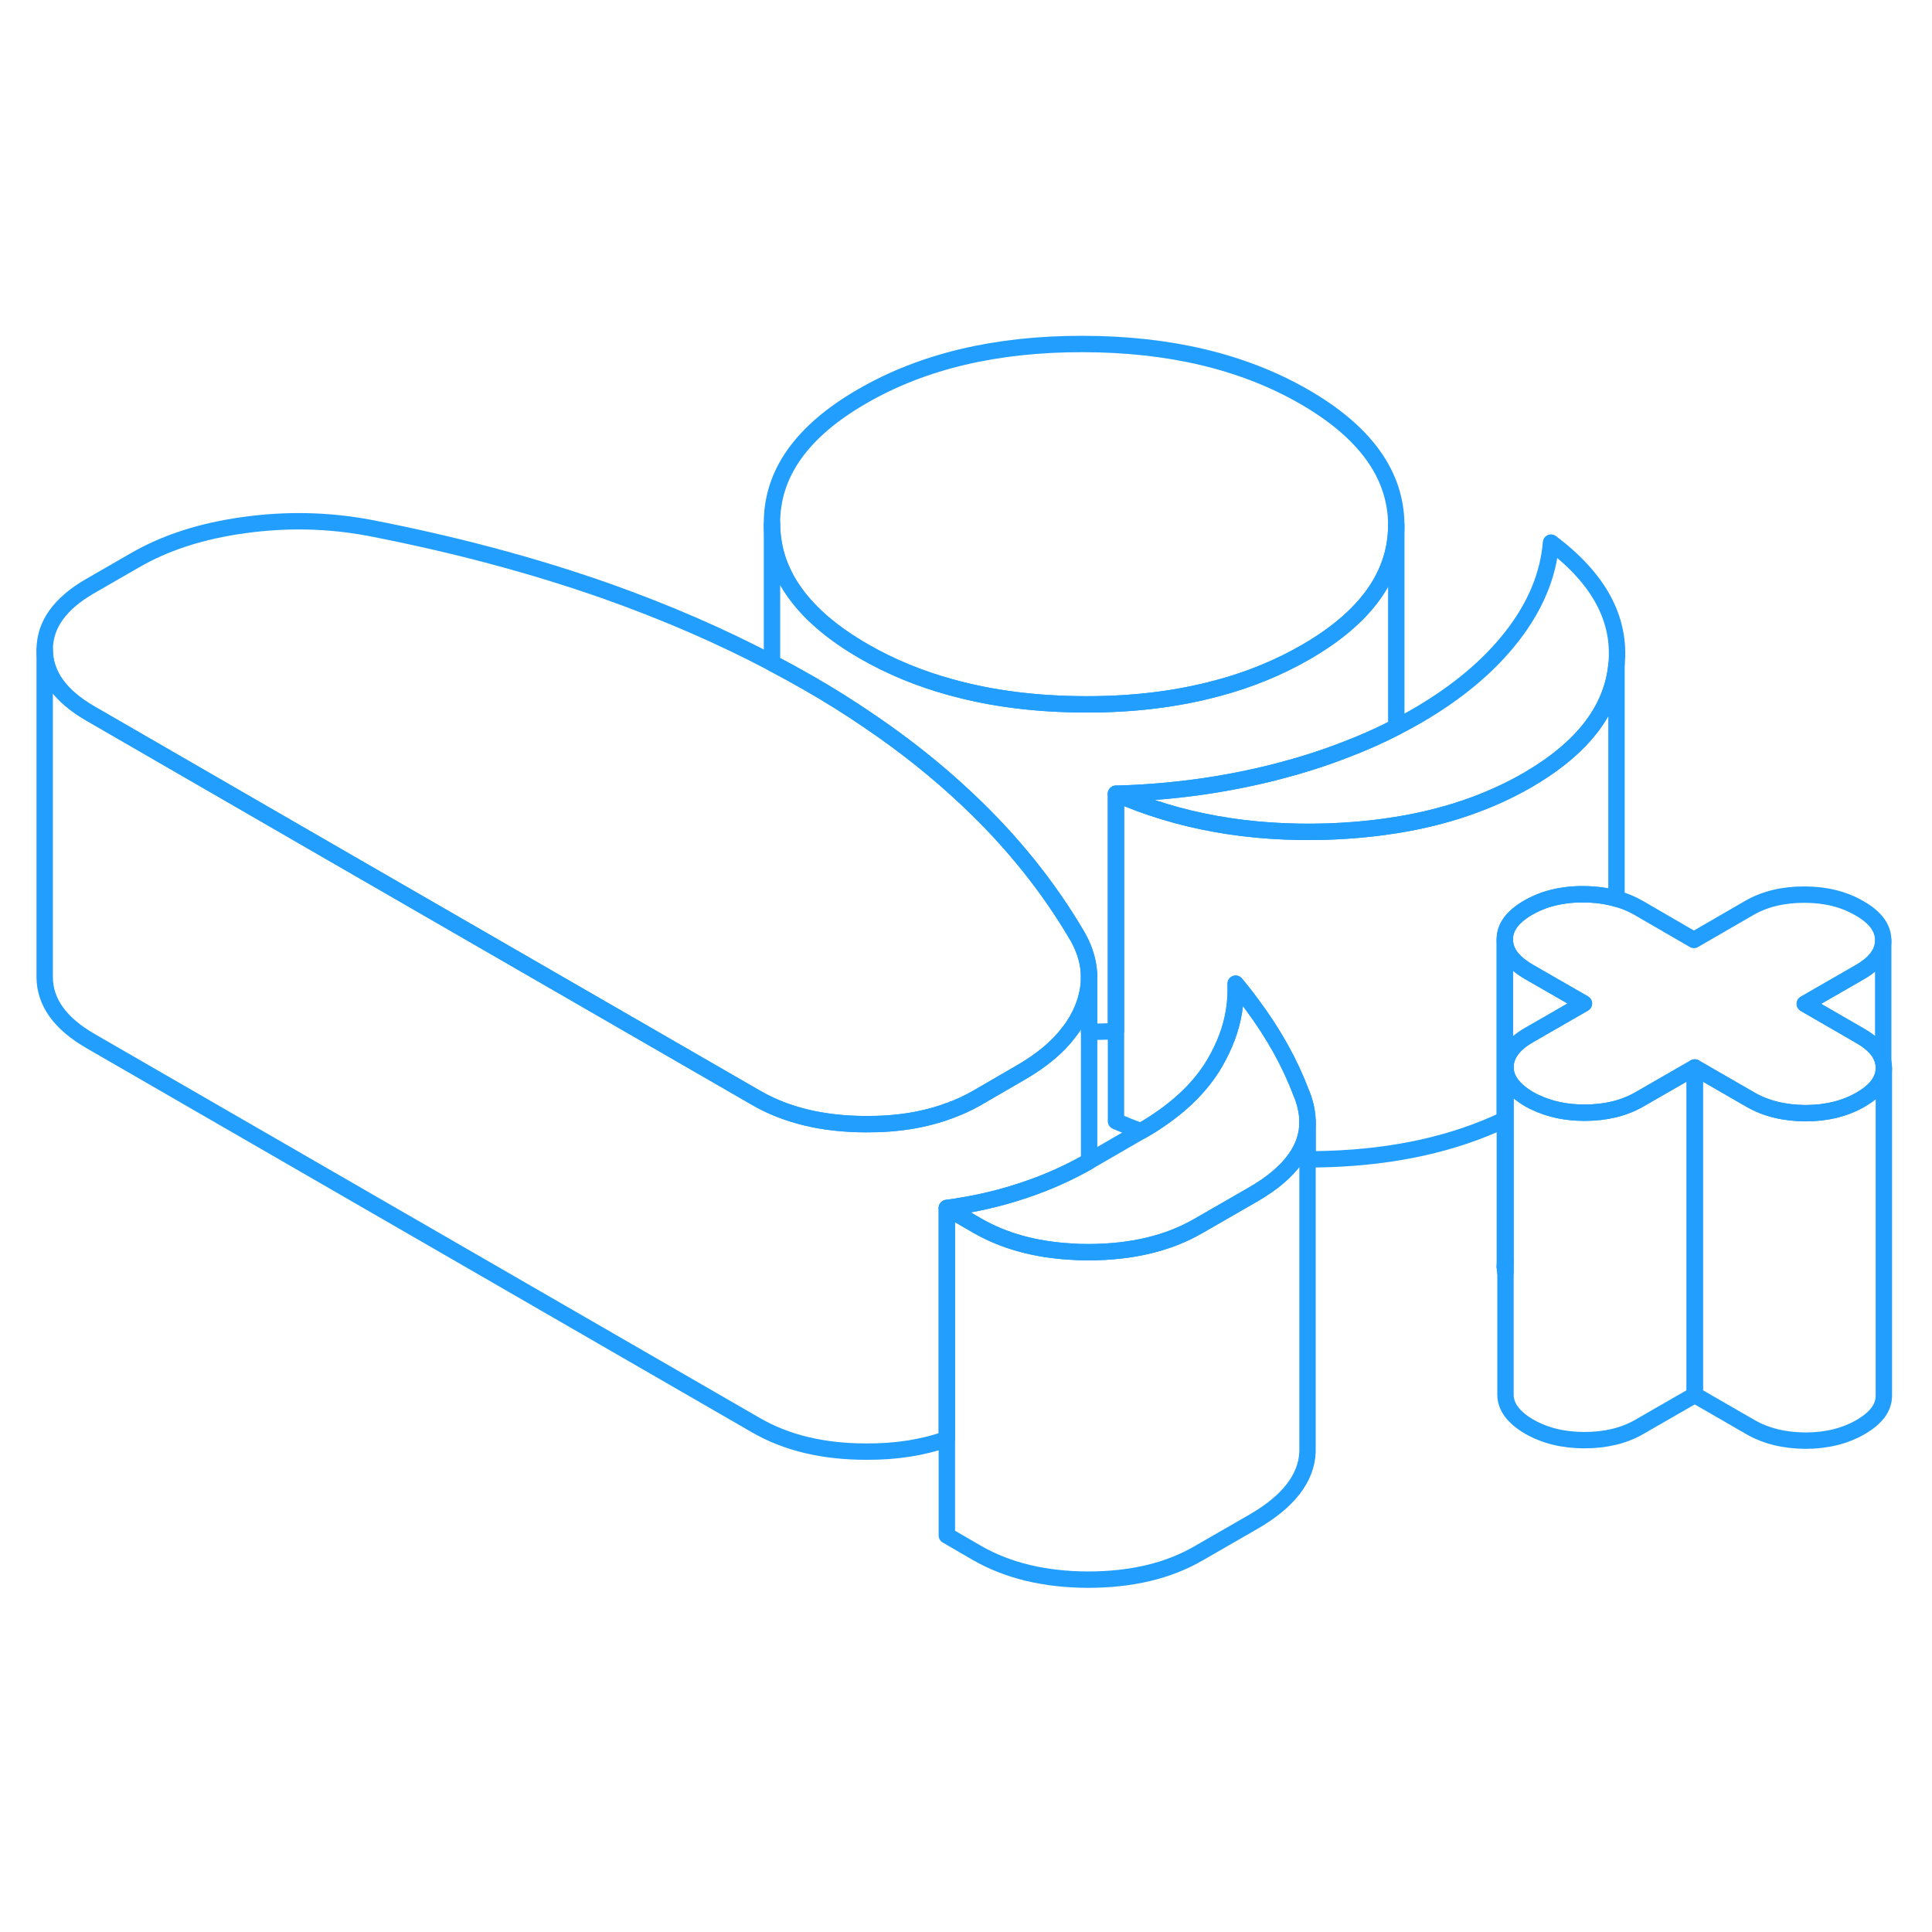 <svg width="48" height="48" viewBox="0 0 118 80" fill="none" xmlns="http://www.w3.org/2000/svg" stroke-width="1px" stroke-linecap="round" stroke-linejoin="round"><path d="M91.91 58.36V58.38C91.91 58.5 91.92 58.62 91.95 58.73V58.02C91.92 58.13 91.91 58.24 91.91 58.36Z" stroke="#229EFF" stroke-linejoin="round"/><path d="M66.52 40.7V51.92L66.42 51.98C65.29 52.62 64.04 53.19 62.65 53.66C62.59 53.68 62.53 53.7 62.47 53.72C61.01 54.21 59.46 54.56 57.83 54.78V68.89C56.38 69.41 54.75 69.67 52.91 69.66C50.27 69.66 48.02 69.12 46.16 68.04L5.54 44.59C3.68 43.52 2.74 42.22 2.73 40.69V20.69C2.74 22.22 3.68 23.52 5.54 24.59L19.94 32.91L46.16 48.04C48.02 49.12 50.27 49.66 52.91 49.66C54.82 49.67 56.51 49.39 58 48.83C58.58 48.62 59.13 48.37 59.65 48.07L62.34 46.51C63.64 45.76 64.63 44.93 65.32 44C65.66 43.56 65.92 43.1 66.12 42.62C66.38 41.97 66.52 41.33 66.52 40.7Z" stroke="#229EFF" stroke-linejoin="round"/><path d="M103.51 46.2V66.2L100.14 68.14C99.19 68.69 98.07 68.96 96.77 68.96C95.47 68.96 94.35 68.68 93.39 68.13C92.44 67.57 91.95 66.92 91.95 66.18V46.18C91.95 46.92 92.44 47.57 93.39 48.13C93.52 48.21 93.66 48.28 93.8 48.34C94.67 48.75 95.66 48.96 96.77 48.96C98.07 48.96 99.19 48.69 100.14 48.14L103.51 46.2Z" stroke="#229EFF" stroke-linejoin="round"/><path d="M79.86 49.52V69.66C79.8 71.28 78.69 72.71 76.56 73.94L73.19 75.88C71.34 76.95 69.09 77.48 66.45 77.48C63.81 77.47 61.56 76.93 59.69 75.86L57.83 74.78V54.78L59.69 55.86C61.29 56.78 63.18 57.31 65.35 57.44C65.71 57.47 66.07 57.48 66.45 57.48H66.52C69.13 57.47 71.36 56.94 73.19 55.88L76.56 53.94C77.7 53.28 78.55 52.56 79.1 51.79C79.61 51.08 79.86 50.33 79.86 49.52Z" stroke="#229EFF" stroke-linejoin="round"/><path d="M66.52 40.7C66.52 41.33 66.38 41.97 66.12 42.62C65.92 43.1 65.66 43.56 65.32 44C64.63 44.93 63.64 45.76 62.34 46.51L59.65 48.07C59.13 48.37 58.58 48.62 58 48.83C56.51 49.39 54.82 49.67 52.91 49.66C50.27 49.66 48.02 49.12 46.16 48.04L19.94 32.91L5.54 24.59C3.68 23.52 2.74 22.22 2.73 20.69C2.73 19.16 3.65 17.87 5.5 16.8L8.19 15.25C10.09 14.14 12.34 13.42 14.92 13.07C17.51 12.71 20.04 12.77 22.52 13.23C27.75 14.24 32.61 15.54 37.09 17.12C40.69 18.4 44.04 19.85 47.15 21.49C47.91 21.89 48.66 22.3 49.39 22.72C50.66 23.45 51.88 24.21 53.03 25C55.27 26.51 57.28 28.12 59.09 29.83C61.83 32.41 64.08 35.22 65.84 38.24C66.29 39.05 66.52 39.87 66.52 40.7Z" stroke="#229EFF" stroke-linejoin="round"/><path d="M85.28 13.05V13.07C85.28 16.11 83.44 18.7 79.75 20.83C78.1 21.78 76.3 22.52 74.34 23.04H74.33C71.89 23.7 69.2 24.03 66.27 24.02C63.3 24.01 60.58 23.67 58.1 22.98H58.09C56.16 22.45 54.39 21.72 52.76 20.78C49.03 18.63 47.16 16.03 47.15 12.98C47.13 9.93 48.97 7.33 52.67 5.2C56.37 3.06 60.86 2 66.15 2.01C71.44 2.02 75.94 3.09 79.67 5.24C83.39 7.39 85.26 9.99 85.28 13.05Z" stroke="#229EFF" stroke-linejoin="round"/><path d="M98.73 21.59C98.47 24.35 96.65 26.7 93.29 28.65C90.96 29.99 88.29 30.91 85.28 31.39C85.22 31.4 85.15 31.41 85.08 31.42C83.81 31.62 82.47 31.74 81.07 31.79C76.3 31.94 71.99 31.17 68.16 29.48C71.59 29.39 74.89 28.93 78.06 28.11C79.45 27.75 80.77 27.33 82.02 26.85C83.17 26.42 84.25 25.94 85.28 25.41C85.7 25.2 86.12 24.97 86.52 24.74C88.99 23.31 90.93 21.69 92.36 19.85C93.78 18.02 94.57 16.12 94.73 14.14C97.67 16.35 99 18.83 98.73 21.59Z" stroke="#229EFF" stroke-linejoin="round"/><path d="M115.06 46.22V46.24C115.06 46.36 115.05 46.48 115.02 46.59C114.89 47.18 114.43 47.71 113.64 48.16C112.69 48.71 111.56 48.99 110.27 48.99C108.98 48.98 107.85 48.71 106.89 48.15L103.51 46.2L100.14 48.14C99.19 48.69 98.07 48.96 96.77 48.96C95.66 48.96 94.67 48.75 93.8 48.34C93.66 48.28 93.52 48.21 93.39 48.13C92.44 47.57 91.95 46.92 91.95 46.18C91.95 45.44 92.42 44.78 93.37 44.23L96.74 42.29L93.35 40.34C92.99 40.13 92.71 39.91 92.48 39.68C92.1 39.29 91.91 38.85 91.91 38.38C91.9 37.64 92.38 36.99 93.33 36.44C93.66 36.25 94.01 36.09 94.39 35.96C95.01 35.76 95.69 35.64 96.42 35.62H96.7C97.43 35.62 98.11 35.71 98.73 35.89C99.21 36.02 99.66 36.21 100.08 36.45L103.46 38.41L106.83 36.46C107.78 35.91 108.9 35.64 110.2 35.64C111.5 35.64 112.62 35.92 113.58 36.48C114.54 37.03 115.02 37.68 115.02 38.43V38.45C115.02 39.18 114.54 39.83 113.6 40.37L110.23 42.31L113.62 44.27C114.43 44.73 114.9 45.27 115.02 45.87C115.05 45.98 115.06 46.1 115.06 46.22Z" stroke="#229EFF" stroke-linejoin="round"/><path d="M115.06 46.24V66.22C115.07 66.97 114.59 67.61 113.64 68.16C112.69 68.71 111.56 68.99 110.27 68.99C108.98 68.98 107.85 68.71 106.89 68.15L103.51 66.2V46.2L106.89 48.15C107.85 48.71 108.98 48.98 110.27 48.99C111.56 48.99 112.69 48.71 113.64 48.16C114.43 47.71 114.89 47.18 115.02 46.59C115.05 46.48 115.06 46.36 115.06 46.24Z" stroke="#229EFF" stroke-linejoin="round"/><path d="M96.74 42.29L93.37 44.23C92.42 44.78 91.95 45.43 91.95 46.18V58.02C91.92 58.13 91.91 58.24 91.91 58.36V38.38C91.91 38.85 92.1 39.29 92.48 39.68C92.71 39.91 92.99 40.13 93.35 40.34L96.74 42.29Z" stroke="#229EFF" stroke-linejoin="round"/><path d="M91.91 58.38V58.36" stroke="#229EFF" stroke-linejoin="round"/><path d="M98.73 21.59V35.89C98.11 35.71 97.43 35.62 96.7 35.62H96.42C95.69 35.64 95.01 35.76 94.39 35.96C94.01 36.09 93.66 36.25 93.33 36.44C92.38 36.99 91.9 37.64 91.91 38.38V49.38C88.83 50.85 85.21 51.66 81.07 51.79C80.66 51.8 80.26 51.81 79.86 51.81V49.48C79.85 48.99 79.75 48.49 79.56 47.96C79.53 47.88 79.5 47.8 79.46 47.72C78.78 45.91 77.78 44.12 76.47 42.36C76.16 41.93 75.82 41.51 75.47 41.08C75.49 41.64 75.46 42.2 75.37 42.75C75.2 43.83 74.8 44.88 74.19 45.93C73.45 47.19 72.36 48.32 70.91 49.32C70.56 49.57 70.19 49.8 69.79 50.03L69.68 50.09C69.16 49.9 68.66 49.7 68.16 49.48V29.48C71.99 31.17 76.3 31.94 81.07 31.79C82.47 31.74 83.81 31.62 85.08 31.42C85.15 31.41 85.22 31.4 85.28 31.39C88.29 30.91 90.96 29.99 93.29 28.65C96.65 26.7 98.47 24.35 98.73 21.59Z" stroke="#229EFF" stroke-linejoin="round"/><path d="M79.86 49.48V49.52C79.86 50.33 79.61 51.08 79.1 51.79C78.55 52.56 77.7 53.28 76.56 53.94L73.19 55.88C71.36 56.94 69.13 57.47 66.52 57.48H66.45C66.07 57.48 65.71 57.47 65.35 57.44C63.18 57.31 61.29 56.78 59.69 55.86L57.83 54.78C59.46 54.56 61.01 54.21 62.47 53.72C62.53 53.7 62.59 53.68 62.65 53.66C64.04 53.19 65.29 52.62 66.42 51.98L66.52 51.92L69.68 50.09L69.79 50.03C70.19 49.8 70.56 49.57 70.91 49.32C72.36 48.32 73.45 47.19 74.19 45.93C74.8 44.88 75.2 43.83 75.37 42.75C75.46 42.2 75.49 41.64 75.47 41.08C75.82 41.51 76.16 41.93 76.47 42.36C77.78 44.12 78.78 45.91 79.46 47.72C79.5 47.8 79.53 47.88 79.56 47.96C79.75 48.49 79.85 48.99 79.86 49.48Z" stroke="#229EFF" stroke-linejoin="round"/><path d="M85.28 13.07V25.41C84.25 25.94 83.17 26.42 82.02 26.85C80.77 27.33 79.45 27.75 78.06 28.11C74.89 28.93 71.59 29.39 68.16 29.48V43.98C67.62 44 67.07 44.02 66.52 44.02V40.7C66.52 39.87 66.29 39.05 65.84 38.24C64.08 35.22 61.83 32.41 59.09 29.83C57.28 28.12 55.27 26.51 53.03 25C51.88 24.21 50.66 23.45 49.39 22.72C48.66 22.3 47.91 21.89 47.15 21.49V12.98C47.16 16.03 49.03 18.63 52.76 20.78C54.39 21.72 56.16 22.45 58.09 22.98H58.1C60.58 23.67 63.3 24.01 66.27 24.02C69.2 24.03 71.89 23.7 74.33 23.04H74.34C76.3 22.52 78.1 21.78 79.75 20.83C83.44 18.7 85.28 16.11 85.28 13.07Z" stroke="#229EFF" stroke-linejoin="round"/><path d="M66.52 40.7V40.53" stroke="#229EFF" stroke-linejoin="round"/><path d="M115.02 38.45V45.87C114.9 45.27 114.43 44.73 113.62 44.27L110.23 42.31L113.6 40.37C114.54 39.83 115.02 39.18 115.02 38.45Z" stroke="#229EFF" stroke-linejoin="round"/></svg>